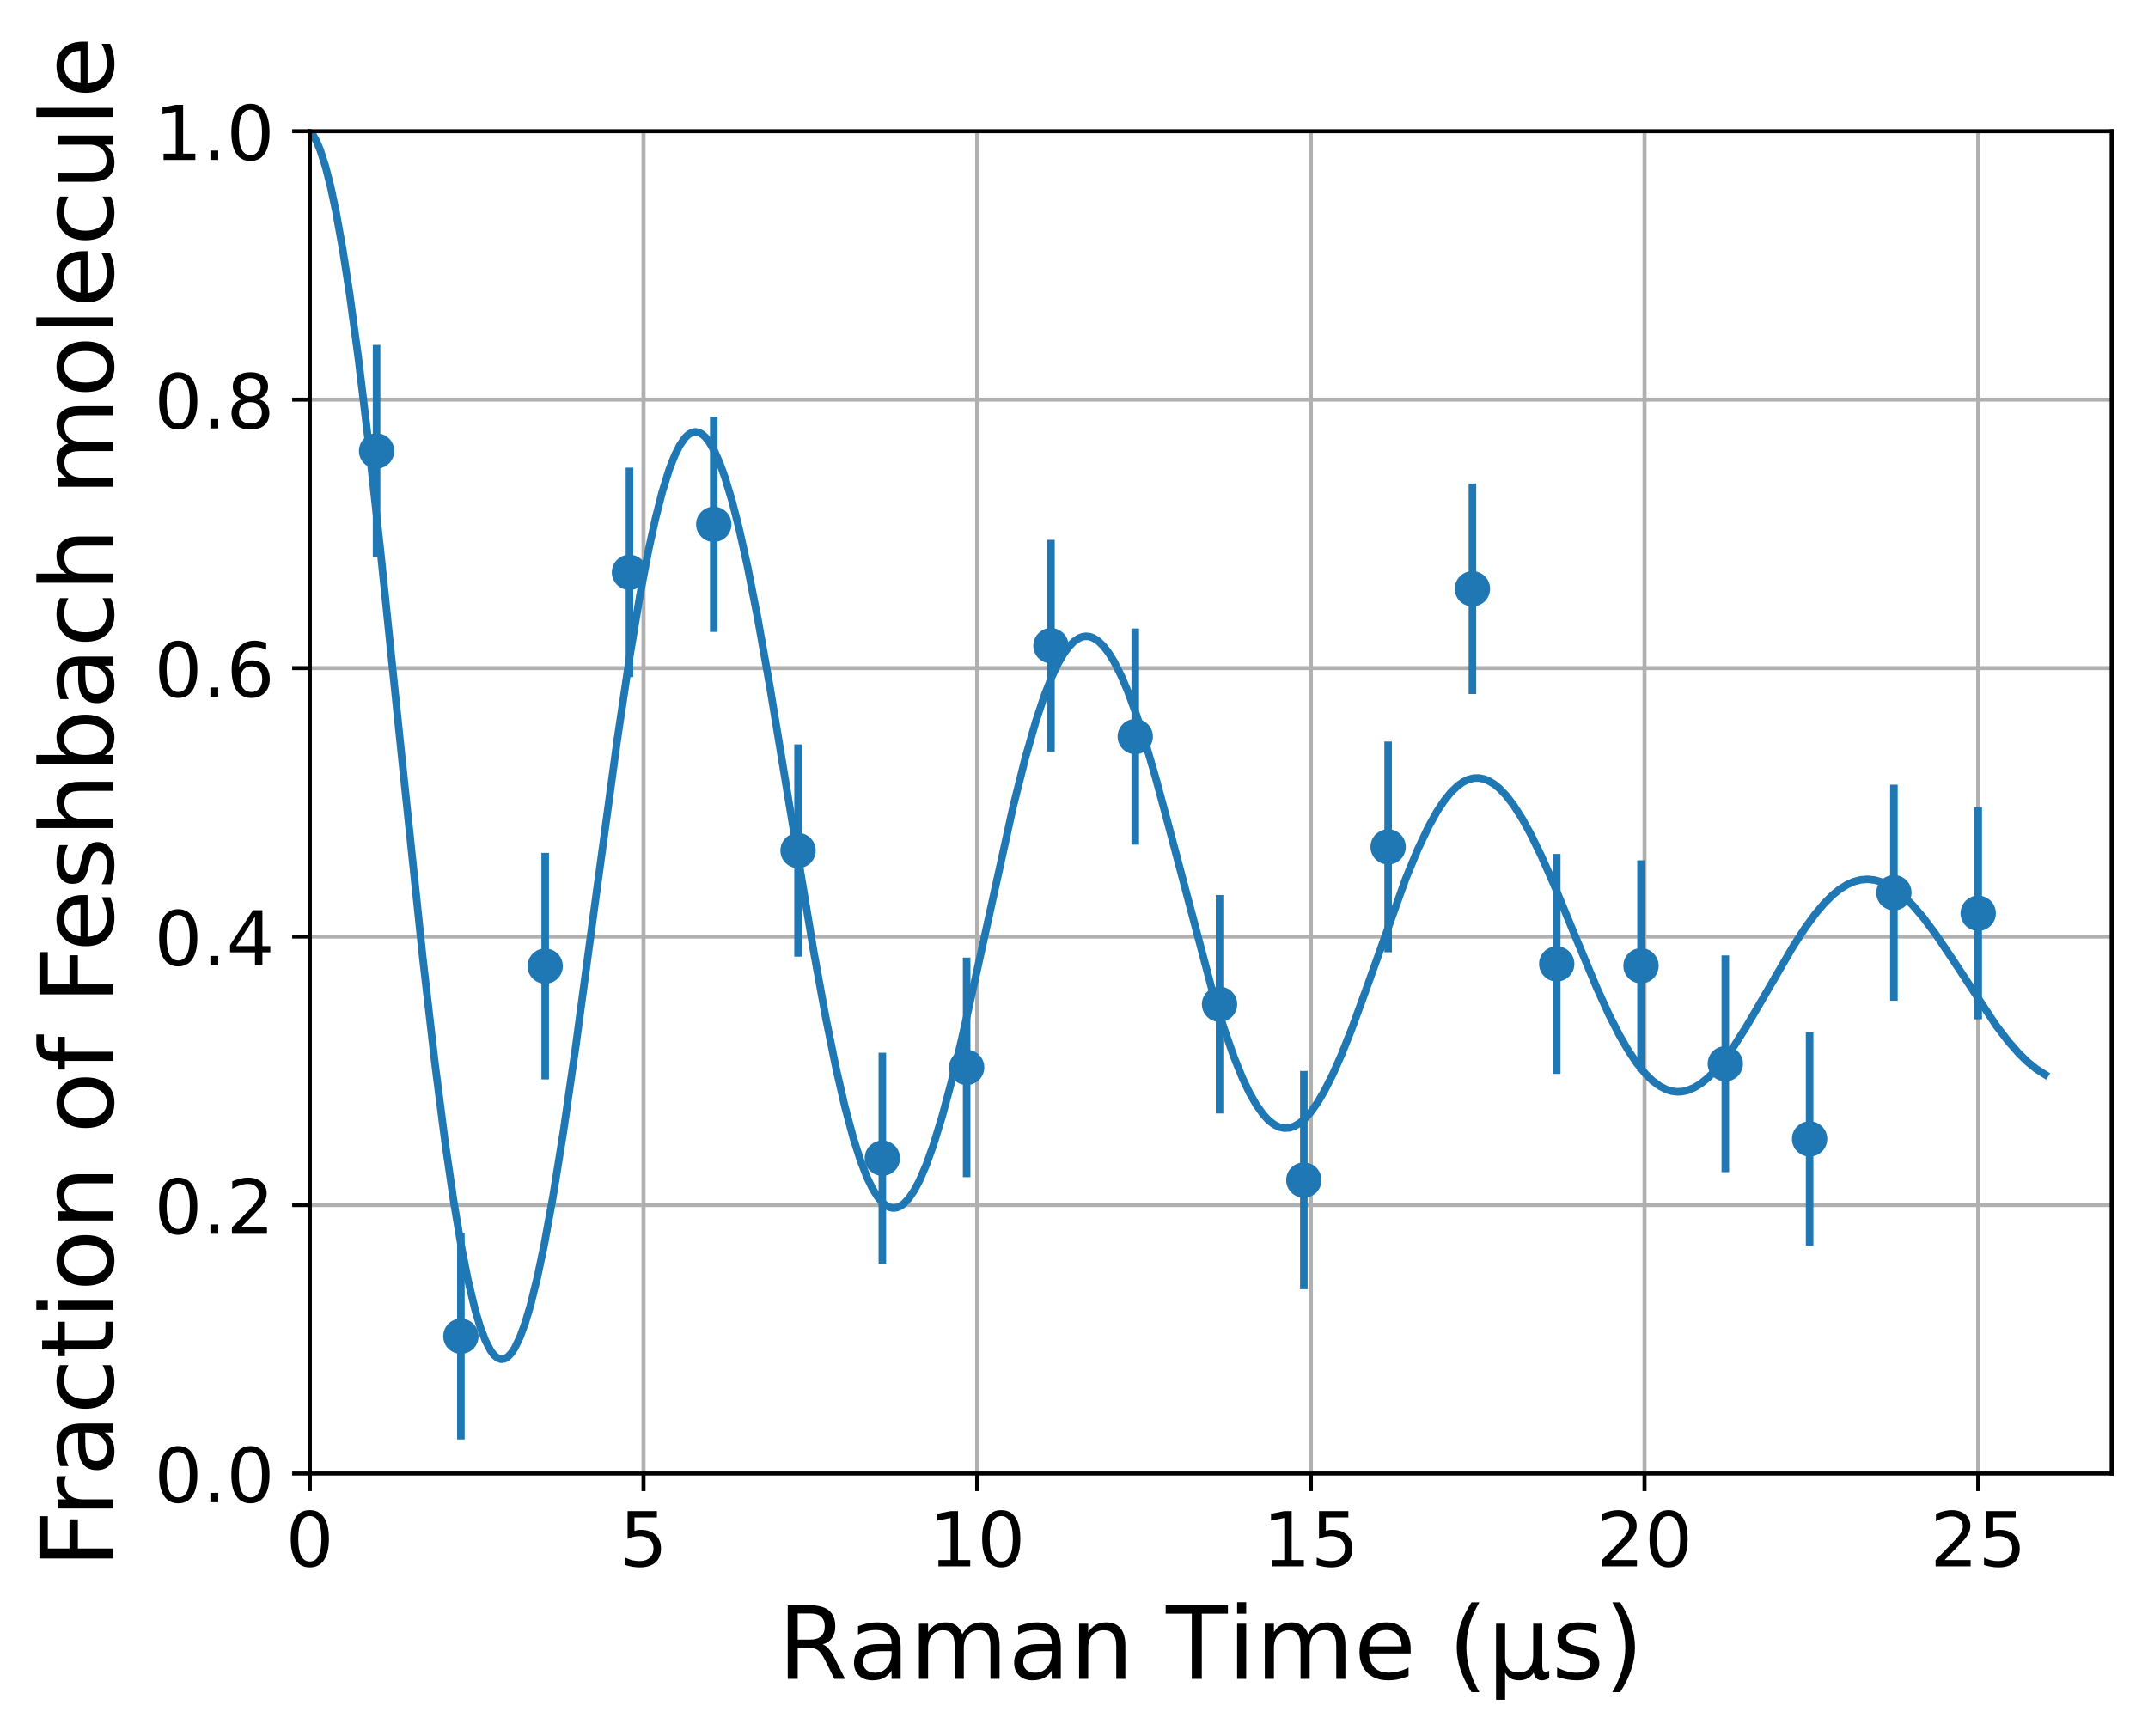 <?xml version="1.0" encoding="utf-8" standalone="no"?>
<!DOCTYPE svg PUBLIC "-//W3C//DTD SVG 1.1//EN"
  "http://www.w3.org/Graphics/SVG/1.1/DTD/svg11.dtd">
<!-- Created with matplotlib (https://matplotlib.org/) -->
<svg height="344.237pt" version="1.1" viewBox="0 0 425.731 344.237" width="425.731pt" xmlns="http://www.w3.org/2000/svg" xmlns:xlink="http://www.w3.org/1999/xlink">
 <defs>
  <style type="text/css">*{stroke-linecap:butt;stroke-linejoin:round;}</style>
 </defs>
 <g id="figure_1">
  <g id="patch_1">
   <path d="M 0 344.237 
L 425.731 344.237 
L 425.731 0 
L 0 0 
z
" style="fill:none;"/>
  </g>
  <g id="axes_1">
   <g id="patch_2">
    <path d="M 61.411 292.12 
L 418.531 292.12 
L 418.531 26.008 
L 61.411 26.008 
z
" style="fill:none;"/>
   </g>
   <g id="matplotlib.axis_1">
    <g id="xtick_1">
     <g id="line2d_1">
      <path clip-path="url(#p2486360fd2)" d="M 61.411 292.12 
L 61.411 26.008 
" style="fill:none;stroke:#b0b0b0;stroke-linecap:square;stroke-width:0.8;"/>
     </g>
     <g id="line2d_2">
      <defs>
       <path d="M 0 0 
L 0 3.5 
" id="m005f0a59be" style="stroke:#000000;stroke-width:0.8;"/>
      </defs>
      <g>
       <use style="stroke:#000000;stroke-width:0.8;" x="61.411" xlink:href="#m005f0a59be" y="292.12"/>
      </g>
     </g>
     <g id="text_1">
      <!-- 0 -->
      <g transform="translate(56.639 310.518)scale(0.15 -0.15)">
       <defs>
        <path d="M 31.781 66.406 
Q 24.172 66.406 20.328 58.906 
Q 16.5 51.422 16.5 36.375 
Q 16.5 21.391 20.328 13.891 
Q 24.172 6.391 31.781 6.391 
Q 39.453 6.391 43.281 13.891 
Q 47.125 21.391 47.125 36.375 
Q 47.125 51.422 43.281 58.906 
Q 39.453 66.406 31.781 66.406 
z
M 31.781 74.219 
Q 44.047 74.219 50.516 64.516 
Q 56.984 54.828 56.984 36.375 
Q 56.984 17.969 50.516 8.266 
Q 44.047 -1.422 31.781 -1.422 
Q 19.531 -1.422 13.062 8.266 
Q 6.594 17.969 6.594 36.375 
Q 6.594 54.828 13.062 64.516 
Q 19.531 74.219 31.781 74.219 
z
" id="DejaVuSans-48"/>
       </defs>
       <use xlink:href="#DejaVuSans-48"/>
      </g>
     </g>
    </g>
    <g id="xtick_2">
     <g id="line2d_3">
      <path clip-path="url(#p2486360fd2)" d="M 127.544 292.12 
L 127.544 26.008 
" style="fill:none;stroke:#b0b0b0;stroke-linecap:square;stroke-width:0.8;"/>
     </g>
     <g id="line2d_4">
      <g>
       <use style="stroke:#000000;stroke-width:0.8;" x="127.544" xlink:href="#m005f0a59be" y="292.12"/>
      </g>
     </g>
     <g id="text_2">
      <!-- 5 -->
      <g transform="translate(122.772 310.518)scale(0.15 -0.15)">
       <defs>
        <path d="M 10.797 72.906 
L 49.516 72.906 
L 49.516 64.594 
L 19.828 64.594 
L 19.828 46.734 
Q 21.969 47.469 24.109 47.828 
Q 26.266 48.188 28.422 48.188 
Q 40.625 48.188 47.75 41.5 
Q 54.891 34.812 54.891 23.391 
Q 54.891 11.625 47.562 5.094 
Q 40.234 -1.422 26.906 -1.422 
Q 22.312 -1.422 17.547 -0.641 
Q 12.797 0.141 7.719 1.703 
L 7.719 11.625 
Q 12.109 9.234 16.797 8.062 
Q 21.484 6.891 26.703 6.891 
Q 35.156 6.891 40.078 11.328 
Q 45.016 15.766 45.016 23.391 
Q 45.016 31 40.078 35.438 
Q 35.156 39.891 26.703 39.891 
Q 22.75 39.891 18.812 39.016 
Q 14.891 38.141 10.797 36.281 
z
" id="DejaVuSans-53"/>
       </defs>
       <use xlink:href="#DejaVuSans-53"/>
      </g>
     </g>
    </g>
    <g id="xtick_3">
     <g id="line2d_5">
      <path clip-path="url(#p2486360fd2)" d="M 193.678 292.12 
L 193.678 26.008 
" style="fill:none;stroke:#b0b0b0;stroke-linecap:square;stroke-width:0.8;"/>
     </g>
     <g id="line2d_6">
      <g>
       <use style="stroke:#000000;stroke-width:0.8;" x="193.678" xlink:href="#m005f0a59be" y="292.12"/>
      </g>
     </g>
     <g id="text_3">
      <!-- 10 -->
      <g transform="translate(184.134 310.518)scale(0.15 -0.15)">
       <defs>
        <path d="M 12.406 8.297 
L 28.516 8.297 
L 28.516 63.922 
L 10.984 60.406 
L 10.984 69.391 
L 28.422 72.906 
L 38.281 72.906 
L 38.281 8.297 
L 54.391 8.297 
L 54.391 0 
L 12.406 0 
z
" id="DejaVuSans-49"/>
       </defs>
       <use xlink:href="#DejaVuSans-49"/>
       <use x="63.623" xlink:href="#DejaVuSans-48"/>
      </g>
     </g>
    </g>
    <g id="xtick_4">
     <g id="line2d_7">
      <path clip-path="url(#p2486360fd2)" d="M 259.811 292.12 
L 259.811 26.008 
" style="fill:none;stroke:#b0b0b0;stroke-linecap:square;stroke-width:0.8;"/>
     </g>
     <g id="line2d_8">
      <g>
       <use style="stroke:#000000;stroke-width:0.8;" x="259.811" xlink:href="#m005f0a59be" y="292.12"/>
      </g>
     </g>
     <g id="text_4">
      <!-- 15 -->
      <g transform="translate(250.267 310.518)scale(0.15 -0.15)">
       <use xlink:href="#DejaVuSans-49"/>
       <use x="63.623" xlink:href="#DejaVuSans-53"/>
      </g>
     </g>
    </g>
    <g id="xtick_5">
     <g id="line2d_9">
      <path clip-path="url(#p2486360fd2)" d="M 325.944 292.12 
L 325.944 26.008 
" style="fill:none;stroke:#b0b0b0;stroke-linecap:square;stroke-width:0.8;"/>
     </g>
     <g id="line2d_10">
      <g>
       <use style="stroke:#000000;stroke-width:0.8;" x="325.944" xlink:href="#m005f0a59be" y="292.12"/>
      </g>
     </g>
     <g id="text_5">
      <!-- 20 -->
      <g transform="translate(316.401 310.518)scale(0.15 -0.15)">
       <defs>
        <path d="M 19.188 8.297 
L 53.609 8.297 
L 53.609 0 
L 7.328 0 
L 7.328 8.297 
Q 12.938 14.109 22.625 23.891 
Q 32.328 33.688 34.812 36.531 
Q 39.547 41.844 41.422 45.531 
Q 43.312 49.219 43.312 52.781 
Q 43.312 58.594 39.234 62.25 
Q 35.156 65.922 28.609 65.922 
Q 23.969 65.922 18.812 64.312 
Q 13.672 62.703 7.812 59.422 
L 7.812 69.391 
Q 13.766 71.781 18.938 73 
Q 24.125 74.219 28.422 74.219 
Q 39.75 74.219 46.484 68.547 
Q 53.219 62.891 53.219 53.422 
Q 53.219 48.922 51.531 44.891 
Q 49.859 40.875 45.406 35.406 
Q 44.188 33.984 37.641 27.219 
Q 31.109 20.453 19.188 8.297 
z
" id="DejaVuSans-50"/>
       </defs>
       <use xlink:href="#DejaVuSans-50"/>
       <use x="63.623" xlink:href="#DejaVuSans-48"/>
      </g>
     </g>
    </g>
    <g id="xtick_6">
     <g id="line2d_11">
      <path clip-path="url(#p2486360fd2)" d="M 392.078 292.12 
L 392.078 26.008 
" style="fill:none;stroke:#b0b0b0;stroke-linecap:square;stroke-width:0.8;"/>
     </g>
     <g id="line2d_12">
      <g>
       <use style="stroke:#000000;stroke-width:0.8;" x="392.078" xlink:href="#m005f0a59be" y="292.12"/>
      </g>
     </g>
     <g id="text_6">
      <!-- 25 -->
      <g transform="translate(382.534 310.518)scale(0.15 -0.15)">
       <use xlink:href="#DejaVuSans-50"/>
       <use x="63.623" xlink:href="#DejaVuSans-53"/>
      </g>
     </g>
    </g>
    <g id="text_7">
     <!-- Raman Time ($\mathrm{\mu s}$) -->
     <g transform="translate(154.171 332.837)scale(0.2 -0.2)">
      <defs>
       <path d="M 44.391 34.188 
Q 47.562 33.109 50.562 29.594 
Q 53.562 26.078 56.594 19.922 
L 66.609 0 
L 56 0 
L 46.688 18.703 
Q 43.062 26.031 39.672 28.422 
Q 36.281 30.812 30.422 30.812 
L 19.672 30.812 
L 19.672 0 
L 9.812 0 
L 9.812 72.906 
L 32.078 72.906 
Q 44.578 72.906 50.734 67.672 
Q 56.891 62.453 56.891 51.906 
Q 56.891 45.016 53.688 40.469 
Q 50.484 35.938 44.391 34.188 
z
M 19.672 64.797 
L 19.672 38.922 
L 32.078 38.922 
Q 39.203 38.922 42.844 42.219 
Q 46.484 45.516 46.484 51.906 
Q 46.484 58.297 42.844 61.547 
Q 39.203 64.797 32.078 64.797 
z
" id="DejaVuSans-82"/>
       <path d="M 34.281 27.484 
Q 23.391 27.484 19.188 25 
Q 14.984 22.516 14.984 16.5 
Q 14.984 11.719 18.141 8.906 
Q 21.297 6.109 26.703 6.109 
Q 34.188 6.109 38.703 11.406 
Q 43.219 16.703 43.219 25.484 
L 43.219 27.484 
z
M 52.203 31.203 
L 52.203 0 
L 43.219 0 
L 43.219 8.297 
Q 40.141 3.328 35.547 0.953 
Q 30.953 -1.422 24.312 -1.422 
Q 15.922 -1.422 10.953 3.297 
Q 6 8.016 6 15.922 
Q 6 25.141 12.172 29.828 
Q 18.359 34.516 30.609 34.516 
L 43.219 34.516 
L 43.219 35.406 
Q 43.219 41.609 39.141 45 
Q 35.062 48.391 27.688 48.391 
Q 23 48.391 18.547 47.266 
Q 14.109 46.141 10.016 43.891 
L 10.016 52.203 
Q 14.938 54.109 19.578 55.047 
Q 24.219 56 28.609 56 
Q 40.484 56 46.344 49.844 
Q 52.203 43.703 52.203 31.203 
z
" id="DejaVuSans-97"/>
       <path d="M 52 44.188 
Q 55.375 50.25 60.062 53.125 
Q 64.75 56 71.094 56 
Q 79.641 56 84.281 50.016 
Q 88.922 44.047 88.922 33.016 
L 88.922 0 
L 79.891 0 
L 79.891 32.719 
Q 79.891 40.578 77.094 44.375 
Q 74.312 48.188 68.609 48.188 
Q 61.625 48.188 57.562 43.547 
Q 53.516 38.922 53.516 30.906 
L 53.516 0 
L 44.484 0 
L 44.484 32.719 
Q 44.484 40.625 41.703 44.406 
Q 38.922 48.188 33.109 48.188 
Q 26.219 48.188 22.156 43.531 
Q 18.109 38.875 18.109 30.906 
L 18.109 0 
L 9.078 0 
L 9.078 54.688 
L 18.109 54.688 
L 18.109 46.188 
Q 21.188 51.219 25.484 53.609 
Q 29.781 56 35.688 56 
Q 41.656 56 45.828 52.969 
Q 50 49.953 52 44.188 
z
" id="DejaVuSans-109"/>
       <path d="M 54.891 33.016 
L 54.891 0 
L 45.906 0 
L 45.906 32.719 
Q 45.906 40.484 42.875 44.328 
Q 39.844 48.188 33.797 48.188 
Q 26.516 48.188 22.312 43.547 
Q 18.109 38.922 18.109 30.906 
L 18.109 0 
L 9.078 0 
L 9.078 54.688 
L 18.109 54.688 
L 18.109 46.188 
Q 21.344 51.125 25.703 53.562 
Q 30.078 56 35.797 56 
Q 45.219 56 50.047 50.172 
Q 54.891 44.344 54.891 33.016 
z
" id="DejaVuSans-110"/>
       <path id="DejaVuSans-32"/>
       <path d="M -0.297 72.906 
L 61.375 72.906 
L 61.375 64.594 
L 35.5 64.594 
L 35.5 0 
L 25.594 0 
L 25.594 64.594 
L -0.297 64.594 
z
" id="DejaVuSans-84"/>
       <path d="M 9.422 54.688 
L 18.406 54.688 
L 18.406 0 
L 9.422 0 
z
M 9.422 75.984 
L 18.406 75.984 
L 18.406 64.594 
L 9.422 64.594 
z
" id="DejaVuSans-105"/>
       <path d="M 56.203 29.594 
L 56.203 25.203 
L 14.891 25.203 
Q 15.484 15.922 20.484 11.062 
Q 25.484 6.203 34.422 6.203 
Q 39.594 6.203 44.453 7.469 
Q 49.312 8.734 54.109 11.281 
L 54.109 2.781 
Q 49.266 0.734 44.188 -0.344 
Q 39.109 -1.422 33.891 -1.422 
Q 20.797 -1.422 13.156 6.188 
Q 5.516 13.812 5.516 26.812 
Q 5.516 40.234 12.766 48.109 
Q 20.016 56 32.328 56 
Q 43.359 56 49.781 48.891 
Q 56.203 41.797 56.203 29.594 
z
M 47.219 32.234 
Q 47.125 39.594 43.094 43.984 
Q 39.062 48.391 32.422 48.391 
Q 24.906 48.391 20.391 44.141 
Q 15.875 39.891 15.188 32.172 
z
" id="DejaVuSans-101"/>
       <path d="M 31 75.875 
Q 24.469 64.656 21.281 53.656 
Q 18.109 42.672 18.109 31.391 
Q 18.109 20.125 21.312 9.062 
Q 24.516 -2 31 -13.188 
L 23.188 -13.188 
Q 15.875 -1.703 12.234 9.375 
Q 8.594 20.453 8.594 31.391 
Q 8.594 42.281 12.203 53.312 
Q 15.828 64.359 23.188 75.875 
z
" id="DejaVuSans-40"/>
       <path d="M 8.5 -20.797 
L 8.5 54.688 
L 17.484 54.688 
L 17.484 20.703 
Q 17.484 13.625 20.844 10 
Q 24.219 6.391 30.812 6.391 
Q 38.031 6.391 41.672 10.484 
Q 45.312 14.594 45.312 22.797 
L 45.312 54.688 
L 54.297 54.688 
L 54.297 12.594 
Q 54.297 9.672 55.141 8.281 
Q 56 6.891 57.812 6.891 
Q 58.25 6.891 59.031 7.156 
Q 59.812 7.422 61.188 8.016 
L 61.188 0.781 
Q 59.188 -0.344 57.391 -0.875 
Q 55.609 -1.422 53.906 -1.422 
Q 50.531 -1.422 48.531 0.484 
Q 46.531 2.391 45.797 6.297 
Q 43.359 2.438 39.812 0.5 
Q 36.281 -1.422 31.5 -1.422 
Q 26.516 -1.422 23.016 0.484 
Q 19.531 2.391 17.484 6.203 
L 17.484 -20.797 
z
" id="DejaVuSans-956"/>
       <path d="M 44.281 53.078 
L 44.281 44.578 
Q 40.484 46.531 36.375 47.5 
Q 32.281 48.484 27.875 48.484 
Q 21.188 48.484 17.844 46.438 
Q 14.5 44.391 14.5 40.281 
Q 14.5 37.156 16.891 35.375 
Q 19.281 33.594 26.516 31.984 
L 29.594 31.297 
Q 39.156 29.25 43.188 25.516 
Q 47.219 21.781 47.219 15.094 
Q 47.219 7.469 41.188 3.016 
Q 35.156 -1.422 24.609 -1.422 
Q 20.219 -1.422 15.453 -0.562 
Q 10.688 0.297 5.422 2 
L 5.422 11.281 
Q 10.406 8.688 15.234 7.391 
Q 20.062 6.109 24.812 6.109 
Q 31.156 6.109 34.562 8.281 
Q 37.984 10.453 37.984 14.406 
Q 37.984 18.062 35.516 20.016 
Q 33.062 21.969 24.703 23.781 
L 21.578 24.516 
Q 13.234 26.266 9.516 29.906 
Q 5.812 33.547 5.812 39.891 
Q 5.812 47.609 11.281 51.797 
Q 16.75 56 26.812 56 
Q 31.781 56 36.172 55.266 
Q 40.578 54.547 44.281 53.078 
z
" id="DejaVuSans-115"/>
       <path d="M 8.016 75.875 
L 15.828 75.875 
Q 23.141 64.359 26.781 53.312 
Q 30.422 42.281 30.422 31.391 
Q 30.422 20.453 26.781 9.375 
Q 23.141 -1.703 15.828 -13.188 
L 8.016 -13.188 
Q 14.5 -2 17.703 9.062 
Q 20.906 20.125 20.906 31.391 
Q 20.906 42.672 17.703 53.656 
Q 14.5 64.656 8.016 75.875 
z
" id="DejaVuSans-41"/>
      </defs>
      <use transform="translate(0 0.016)" xlink:href="#DejaVuSans-82"/>
      <use transform="translate(69.482 0.016)" xlink:href="#DejaVuSans-97"/>
      <use transform="translate(130.762 0.016)" xlink:href="#DejaVuSans-109"/>
      <use transform="translate(228.174 0.016)" xlink:href="#DejaVuSans-97"/>
      <use transform="translate(289.453 0.016)" xlink:href="#DejaVuSans-110"/>
      <use transform="translate(352.832 0.016)" xlink:href="#DejaVuSans-32"/>
      <use transform="translate(384.619 0.016)" xlink:href="#DejaVuSans-84"/>
      <use transform="translate(445.703 0.016)" xlink:href="#DejaVuSans-105"/>
      <use transform="translate(473.486 0.016)" xlink:href="#DejaVuSans-109"/>
      <use transform="translate(570.898 0.016)" xlink:href="#DejaVuSans-101"/>
      <use transform="translate(632.422 0.016)" xlink:href="#DejaVuSans-32"/>
      <use transform="translate(664.209 0.016)" xlink:href="#DejaVuSans-40"/>
      <use transform="translate(703.223 0.016)" xlink:href="#DejaVuSans-956"/>
      <use transform="translate(766.846 0.016)" xlink:href="#DejaVuSans-115"/>
      <use transform="translate(818.945 0.016)" xlink:href="#DejaVuSans-41"/>
     </g>
    </g>
   </g>
   <g id="matplotlib.axis_2">
    <g id="ytick_1">
     <g id="line2d_13">
      <path clip-path="url(#p2486360fd2)" d="M 61.411 292.12 
L 418.531 292.12 
" style="fill:none;stroke:#b0b0b0;stroke-linecap:square;stroke-width:0.8;"/>
     </g>
     <g id="line2d_14">
      <defs>
       <path d="M 0 0 
L -3.5 0 
" id="mc3ce260a5b" style="stroke:#000000;stroke-width:0.8;"/>
      </defs>
      <g>
       <use style="stroke:#000000;stroke-width:0.8;" x="61.411" xlink:href="#mc3ce260a5b" y="292.12"/>
      </g>
     </g>
     <g id="text_8">
      <!-- 0.0 -->
      <g transform="translate(30.556 297.819)scale(0.15 -0.15)">
       <defs>
        <path d="M 10.688 12.406 
L 21 12.406 
L 21 0 
L 10.688 0 
z
" id="DejaVuSans-46"/>
       </defs>
       <use xlink:href="#DejaVuSans-48"/>
       <use x="63.623" xlink:href="#DejaVuSans-46"/>
       <use x="95.41" xlink:href="#DejaVuSans-48"/>
      </g>
     </g>
    </g>
    <g id="ytick_2">
     <g id="line2d_15">
      <path clip-path="url(#p2486360fd2)" d="M 61.411 238.898 
L 418.531 238.898 
" style="fill:none;stroke:#b0b0b0;stroke-linecap:square;stroke-width:0.8;"/>
     </g>
     <g id="line2d_16">
      <g>
       <use style="stroke:#000000;stroke-width:0.8;" x="61.411" xlink:href="#mc3ce260a5b" y="238.898"/>
      </g>
     </g>
     <g id="text_9">
      <!-- 0.2 -->
      <g transform="translate(30.556 244.596)scale(0.15 -0.15)">
       <use xlink:href="#DejaVuSans-48"/>
       <use x="63.623" xlink:href="#DejaVuSans-46"/>
       <use x="95.41" xlink:href="#DejaVuSans-50"/>
      </g>
     </g>
    </g>
    <g id="ytick_3">
     <g id="line2d_17">
      <path clip-path="url(#p2486360fd2)" d="M 61.411 185.675 
L 418.531 185.675 
" style="fill:none;stroke:#b0b0b0;stroke-linecap:square;stroke-width:0.8;"/>
     </g>
     <g id="line2d_18">
      <g>
       <use style="stroke:#000000;stroke-width:0.8;" x="61.411" xlink:href="#mc3ce260a5b" y="185.675"/>
      </g>
     </g>
     <g id="text_10">
      <!-- 0.4 -->
      <g transform="translate(30.556 191.374)scale(0.15 -0.15)">
       <defs>
        <path d="M 37.797 64.312 
L 12.891 25.391 
L 37.797 25.391 
z
M 35.203 72.906 
L 47.609 72.906 
L 47.609 25.391 
L 58.016 25.391 
L 58.016 17.188 
L 47.609 17.188 
L 47.609 0 
L 37.797 0 
L 37.797 17.188 
L 4.891 17.188 
L 4.891 26.703 
z
" id="DejaVuSans-52"/>
       </defs>
       <use xlink:href="#DejaVuSans-48"/>
       <use x="63.623" xlink:href="#DejaVuSans-46"/>
       <use x="95.41" xlink:href="#DejaVuSans-52"/>
      </g>
     </g>
    </g>
    <g id="ytick_4">
     <g id="line2d_19">
      <path clip-path="url(#p2486360fd2)" d="M 61.411 132.453 
L 418.531 132.453 
" style="fill:none;stroke:#b0b0b0;stroke-linecap:square;stroke-width:0.8;"/>
     </g>
     <g id="line2d_20">
      <g>
       <use style="stroke:#000000;stroke-width:0.8;" x="61.411" xlink:href="#mc3ce260a5b" y="132.453"/>
      </g>
     </g>
     <g id="text_11">
      <!-- 0.6 -->
      <g transform="translate(30.556 138.152)scale(0.15 -0.15)">
       <defs>
        <path d="M 33.016 40.375 
Q 26.375 40.375 22.484 35.828 
Q 18.609 31.297 18.609 23.391 
Q 18.609 15.531 22.484 10.953 
Q 26.375 6.391 33.016 6.391 
Q 39.656 6.391 43.531 10.953 
Q 47.406 15.531 47.406 23.391 
Q 47.406 31.297 43.531 35.828 
Q 39.656 40.375 33.016 40.375 
z
M 52.594 71.297 
L 52.594 62.312 
Q 48.875 64.062 45.094 64.984 
Q 41.312 65.922 37.594 65.922 
Q 27.828 65.922 22.672 59.328 
Q 17.531 52.734 16.797 39.406 
Q 19.672 43.656 24.016 45.922 
Q 28.375 48.188 33.594 48.188 
Q 44.578 48.188 50.953 41.516 
Q 57.328 34.859 57.328 23.391 
Q 57.328 12.156 50.688 5.359 
Q 44.047 -1.422 33.016 -1.422 
Q 20.359 -1.422 13.672 8.266 
Q 6.984 17.969 6.984 36.375 
Q 6.984 53.656 15.188 63.938 
Q 23.391 74.219 37.203 74.219 
Q 40.922 74.219 44.703 73.484 
Q 48.484 72.75 52.594 71.297 
z
" id="DejaVuSans-54"/>
       </defs>
       <use xlink:href="#DejaVuSans-48"/>
       <use x="63.623" xlink:href="#DejaVuSans-46"/>
       <use x="95.41" xlink:href="#DejaVuSans-54"/>
      </g>
     </g>
    </g>
    <g id="ytick_5">
     <g id="line2d_21">
      <path clip-path="url(#p2486360fd2)" d="M 61.411 79.23 
L 418.531 79.23 
" style="fill:none;stroke:#b0b0b0;stroke-linecap:square;stroke-width:0.8;"/>
     </g>
     <g id="line2d_22">
      <g>
       <use style="stroke:#000000;stroke-width:0.8;" x="61.411" xlink:href="#mc3ce260a5b" y="79.23"/>
      </g>
     </g>
     <g id="text_12">
      <!-- 0.8 -->
      <g transform="translate(30.556 84.929)scale(0.15 -0.15)">
       <defs>
        <path d="M 31.781 34.625 
Q 24.75 34.625 20.719 30.859 
Q 16.703 27.094 16.703 20.516 
Q 16.703 13.922 20.719 10.156 
Q 24.75 6.391 31.781 6.391 
Q 38.812 6.391 42.859 10.172 
Q 46.922 13.969 46.922 20.516 
Q 46.922 27.094 42.891 30.859 
Q 38.875 34.625 31.781 34.625 
z
M 21.922 38.812 
Q 15.578 40.375 12.031 44.719 
Q 8.5 49.078 8.5 55.328 
Q 8.5 64.062 14.719 69.141 
Q 20.953 74.219 31.781 74.219 
Q 42.672 74.219 48.875 69.141 
Q 55.078 64.062 55.078 55.328 
Q 55.078 49.078 51.531 44.719 
Q 48 40.375 41.703 38.812 
Q 48.828 37.156 52.797 32.312 
Q 56.781 27.484 56.781 20.516 
Q 56.781 9.906 50.312 4.234 
Q 43.844 -1.422 31.781 -1.422 
Q 19.734 -1.422 13.25 4.234 
Q 6.781 9.906 6.781 20.516 
Q 6.781 27.484 10.781 32.312 
Q 14.797 37.156 21.922 38.812 
z
M 18.312 54.391 
Q 18.312 48.734 21.844 45.562 
Q 25.391 42.391 31.781 42.391 
Q 38.141 42.391 41.719 45.562 
Q 45.312 48.734 45.312 54.391 
Q 45.312 60.062 41.719 63.234 
Q 38.141 66.406 31.781 66.406 
Q 25.391 66.406 21.844 63.234 
Q 18.312 60.062 18.312 54.391 
z
" id="DejaVuSans-56"/>
       </defs>
       <use xlink:href="#DejaVuSans-48"/>
       <use x="63.623" xlink:href="#DejaVuSans-46"/>
       <use x="95.41" xlink:href="#DejaVuSans-56"/>
      </g>
     </g>
    </g>
    <g id="ytick_6">
     <g id="line2d_23">
      <path clip-path="url(#p2486360fd2)" d="M 61.411 26.008 
L 418.531 26.008 
" style="fill:none;stroke:#b0b0b0;stroke-linecap:square;stroke-width:0.8;"/>
     </g>
     <g id="line2d_24">
      <g>
       <use style="stroke:#000000;stroke-width:0.8;" x="61.411" xlink:href="#mc3ce260a5b" y="26.008"/>
      </g>
     </g>
     <g id="text_13">
      <!-- 1.0 -->
      <g transform="translate(30.556 31.707)scale(0.15 -0.15)">
       <use xlink:href="#DejaVuSans-49"/>
       <use x="63.623" xlink:href="#DejaVuSans-46"/>
       <use x="95.41" xlink:href="#DejaVuSans-48"/>
      </g>
     </g>
    </g>
    <g id="text_14">
     <!-- Fraction of Feshbach molecule -->
     <g transform="translate(22.397 310.928)rotate(-90)scale(0.2 -0.2)">
      <defs>
       <path d="M 9.812 72.906 
L 51.703 72.906 
L 51.703 64.594 
L 19.672 64.594 
L 19.672 43.109 
L 48.578 43.109 
L 48.578 34.812 
L 19.672 34.812 
L 19.672 0 
L 9.812 0 
z
" id="DejaVuSans-70"/>
       <path d="M 41.109 46.297 
Q 39.594 47.172 37.812 47.578 
Q 36.031 48 33.891 48 
Q 26.266 48 22.188 43.047 
Q 18.109 38.094 18.109 28.812 
L 18.109 0 
L 9.078 0 
L 9.078 54.688 
L 18.109 54.688 
L 18.109 46.188 
Q 20.953 51.172 25.484 53.578 
Q 30.031 56 36.531 56 
Q 37.453 56 38.578 55.875 
Q 39.703 55.766 41.062 55.516 
z
" id="DejaVuSans-114"/>
       <path d="M 48.781 52.594 
L 48.781 44.188 
Q 44.969 46.297 41.141 47.344 
Q 37.312 48.391 33.406 48.391 
Q 24.656 48.391 19.812 42.844 
Q 14.984 37.312 14.984 27.297 
Q 14.984 17.281 19.812 11.734 
Q 24.656 6.203 33.406 6.203 
Q 37.312 6.203 41.141 7.25 
Q 44.969 8.297 48.781 10.406 
L 48.781 2.094 
Q 45.016 0.344 40.984 -0.531 
Q 36.969 -1.422 32.422 -1.422 
Q 20.062 -1.422 12.781 6.344 
Q 5.516 14.109 5.516 27.297 
Q 5.516 40.672 12.859 48.328 
Q 20.219 56 33.016 56 
Q 37.156 56 41.109 55.141 
Q 45.062 54.297 48.781 52.594 
z
" id="DejaVuSans-99"/>
       <path d="M 18.312 70.219 
L 18.312 54.688 
L 36.812 54.688 
L 36.812 47.703 
L 18.312 47.703 
L 18.312 18.016 
Q 18.312 11.328 20.141 9.422 
Q 21.969 7.516 27.594 7.516 
L 36.812 7.516 
L 36.812 0 
L 27.594 0 
Q 17.188 0 13.234 3.875 
Q 9.281 7.766 9.281 18.016 
L 9.281 47.703 
L 2.688 47.703 
L 2.688 54.688 
L 9.281 54.688 
L 9.281 70.219 
z
" id="DejaVuSans-116"/>
       <path d="M 30.609 48.391 
Q 23.391 48.391 19.188 42.75 
Q 14.984 37.109 14.984 27.297 
Q 14.984 17.484 19.156 11.844 
Q 23.344 6.203 30.609 6.203 
Q 37.797 6.203 41.984 11.859 
Q 46.188 17.531 46.188 27.297 
Q 46.188 37.016 41.984 42.703 
Q 37.797 48.391 30.609 48.391 
z
M 30.609 56 
Q 42.328 56 49.016 48.375 
Q 55.719 40.766 55.719 27.297 
Q 55.719 13.875 49.016 6.219 
Q 42.328 -1.422 30.609 -1.422 
Q 18.844 -1.422 12.172 6.219 
Q 5.516 13.875 5.516 27.297 
Q 5.516 40.766 12.172 48.375 
Q 18.844 56 30.609 56 
z
" id="DejaVuSans-111"/>
       <path d="M 37.109 75.984 
L 37.109 68.5 
L 28.516 68.5 
Q 23.688 68.5 21.797 66.547 
Q 19.922 64.594 19.922 59.516 
L 19.922 54.688 
L 34.719 54.688 
L 34.719 47.703 
L 19.922 47.703 
L 19.922 0 
L 10.891 0 
L 10.891 47.703 
L 2.297 47.703 
L 2.297 54.688 
L 10.891 54.688 
L 10.891 58.5 
Q 10.891 67.625 15.141 71.797 
Q 19.391 75.984 28.609 75.984 
z
" id="DejaVuSans-102"/>
       <path d="M 54.891 33.016 
L 54.891 0 
L 45.906 0 
L 45.906 32.719 
Q 45.906 40.484 42.875 44.328 
Q 39.844 48.188 33.797 48.188 
Q 26.516 48.188 22.312 43.547 
Q 18.109 38.922 18.109 30.906 
L 18.109 0 
L 9.078 0 
L 9.078 75.984 
L 18.109 75.984 
L 18.109 46.188 
Q 21.344 51.125 25.703 53.562 
Q 30.078 56 35.797 56 
Q 45.219 56 50.047 50.172 
Q 54.891 44.344 54.891 33.016 
z
" id="DejaVuSans-104"/>
       <path d="M 48.688 27.297 
Q 48.688 37.203 44.609 42.844 
Q 40.531 48.484 33.406 48.484 
Q 26.266 48.484 22.188 42.844 
Q 18.109 37.203 18.109 27.297 
Q 18.109 17.391 22.188 11.75 
Q 26.266 6.109 33.406 6.109 
Q 40.531 6.109 44.609 11.75 
Q 48.688 17.391 48.688 27.297 
z
M 18.109 46.391 
Q 20.953 51.266 25.266 53.625 
Q 29.594 56 35.594 56 
Q 45.562 56 51.781 48.094 
Q 58.016 40.188 58.016 27.297 
Q 58.016 14.406 51.781 6.484 
Q 45.562 -1.422 35.594 -1.422 
Q 29.594 -1.422 25.266 0.953 
Q 20.953 3.328 18.109 8.203 
L 18.109 0 
L 9.078 0 
L 9.078 75.984 
L 18.109 75.984 
z
" id="DejaVuSans-98"/>
       <path d="M 9.422 75.984 
L 18.406 75.984 
L 18.406 0 
L 9.422 0 
z
" id="DejaVuSans-108"/>
       <path d="M 8.5 21.578 
L 8.5 54.688 
L 17.484 54.688 
L 17.484 21.922 
Q 17.484 14.156 20.5 10.266 
Q 23.531 6.391 29.594 6.391 
Q 36.859 6.391 41.078 11.031 
Q 45.312 15.672 45.312 23.688 
L 45.312 54.688 
L 54.297 54.688 
L 54.297 0 
L 45.312 0 
L 45.312 8.406 
Q 42.047 3.422 37.719 1 
Q 33.406 -1.422 27.688 -1.422 
Q 18.266 -1.422 13.375 4.438 
Q 8.5 10.297 8.5 21.578 
z
M 31.109 56 
z
" id="DejaVuSans-117"/>
      </defs>
      <use xlink:href="#DejaVuSans-70"/>
      <use x="50.27" xlink:href="#DejaVuSans-114"/>
      <use x="91.383" xlink:href="#DejaVuSans-97"/>
      <use x="152.662" xlink:href="#DejaVuSans-99"/>
      <use x="207.643" xlink:href="#DejaVuSans-116"/>
      <use x="246.852" xlink:href="#DejaVuSans-105"/>
      <use x="274.635" xlink:href="#DejaVuSans-111"/>
      <use x="335.816" xlink:href="#DejaVuSans-110"/>
      <use x="399.195" xlink:href="#DejaVuSans-32"/>
      <use x="430.982" xlink:href="#DejaVuSans-111"/>
      <use x="492.164" xlink:href="#DejaVuSans-102"/>
      <use x="527.369" xlink:href="#DejaVuSans-32"/>
      <use x="559.156" xlink:href="#DejaVuSans-70"/>
      <use x="611.176" xlink:href="#DejaVuSans-101"/>
      <use x="672.699" xlink:href="#DejaVuSans-115"/>
      <use x="724.799" xlink:href="#DejaVuSans-104"/>
      <use x="788.178" xlink:href="#DejaVuSans-98"/>
      <use x="851.654" xlink:href="#DejaVuSans-97"/>
      <use x="912.934" xlink:href="#DejaVuSans-99"/>
      <use x="967.914" xlink:href="#DejaVuSans-104"/>
      <use x="1031.293" xlink:href="#DejaVuSans-32"/>
      <use x="1063.08" xlink:href="#DejaVuSans-109"/>
      <use x="1160.492" xlink:href="#DejaVuSans-111"/>
      <use x="1221.674" xlink:href="#DejaVuSans-108"/>
      <use x="1249.457" xlink:href="#DejaVuSans-101"/>
      <use x="1310.98" xlink:href="#DejaVuSans-99"/>
      <use x="1365.961" xlink:href="#DejaVuSans-117"/>
      <use x="1429.34" xlink:href="#DejaVuSans-108"/>
      <use x="1457.123" xlink:href="#DejaVuSans-101"/>
     </g>
    </g>
   </g>
   <g id="LineCollection_1">
    <path clip-path="url(#p2486360fd2)" d="M 61.411 11.543 
L 61.411 -1 
" style="fill:none;stroke:#1f77b4;stroke-width:1.5;"/>
    <path clip-path="url(#p2486360fd2)" d="M 74.638 110.425 
L 74.638 68.377 
" style="fill:none;stroke:#1f77b4;stroke-width:1.5;"/>
    <path clip-path="url(#p2486360fd2)" d="M 91.345 285.36 
L 91.345 244.451 
" style="fill:none;stroke:#1f77b4;stroke-width:1.5;"/>
    <path clip-path="url(#p2486360fd2)" d="M 108.052 213.99 
L 108.052 169.073 
" style="fill:none;stroke:#1f77b4;stroke-width:1.5;"/>
    <path clip-path="url(#p2486360fd2)" d="M 124.76 134.231 
L 124.76 92.704 
" style="fill:none;stroke:#1f77b4;stroke-width:1.5;"/>
    <path clip-path="url(#p2486360fd2)" d="M 141.467 125.284 
L 141.467 82.608 
" style="fill:none;stroke:#1f77b4;stroke-width:1.5;"/>
    <path clip-path="url(#p2486360fd2)" d="M 158.174 189.659 
L 158.174 147.579 
" style="fill:none;stroke:#1f77b4;stroke-width:1.5;"/>
    <path clip-path="url(#p2486360fd2)" d="M 174.882 250.514 
L 174.882 208.702 
" style="fill:none;stroke:#1f77b4;stroke-width:1.5;"/>
    <path clip-path="url(#p2486360fd2)" d="M 191.589 233.374 
L 191.589 189.84 
" style="fill:none;stroke:#1f77b4;stroke-width:1.5;"/>
    <path clip-path="url(#p2486360fd2)" d="M 208.297 148.995 
L 208.297 107.026 
" style="fill:none;stroke:#1f77b4;stroke-width:1.5;"/>
    <path clip-path="url(#p2486360fd2)" d="M 225.004 167.454 
L 225.004 124.6 
" style="fill:none;stroke:#1f77b4;stroke-width:1.5;"/>
    <path clip-path="url(#p2486360fd2)" d="M 241.711 220.749 
L 241.711 177.446 
" style="fill:none;stroke:#1f77b4;stroke-width:1.5;"/>
    <path clip-path="url(#p2486360fd2)" d="M 258.419 255.582 
L 258.419 212.32 
" style="fill:none;stroke:#1f77b4;stroke-width:1.5;"/>
    <path clip-path="url(#p2486360fd2)" d="M 275.126 188.783 
L 275.126 147.006 
" style="fill:none;stroke:#1f77b4;stroke-width:1.5;"/>
    <path clip-path="url(#p2486360fd2)" d="M 291.833 137.596 
L 291.833 95.852 
" style="fill:none;stroke:#1f77b4;stroke-width:1.5;"/>
    <path clip-path="url(#p2486360fd2)" d="M 308.541 212.897 
L 308.541 169.29 
" style="fill:none;stroke:#1f77b4;stroke-width:1.5;"/>
    <path clip-path="url(#p2486360fd2)" d="M 325.248 212.387 
L 325.248 170.548 
" style="fill:none;stroke:#1f77b4;stroke-width:1.5;"/>
    <path clip-path="url(#p2486360fd2)" d="M 341.955 232.377 
L 341.955 189.405 
" style="fill:none;stroke:#1f77b4;stroke-width:1.5;"/>
    <path clip-path="url(#p2486360fd2)" d="M 358.663 246.957 
L 358.663 204.632 
" style="fill:none;stroke:#1f77b4;stroke-width:1.5;"/>
    <path clip-path="url(#p2486360fd2)" d="M 375.37 198.407 
L 375.37 155.551 
" style="fill:none;stroke:#1f77b4;stroke-width:1.5;"/>
    <path clip-path="url(#p2486360fd2)" d="M 392.078 202.081 
L 392.078 160.022 
" style="fill:none;stroke:#1f77b4;stroke-width:1.5;"/>
   </g>
   <g id="line2d_25">
    <path clip-path="url(#p2486360fd2)" d="M 61.411 26.008 
L 62.099 26.861 
L 62.788 28.12 
L 63.476 29.776 
L 64.509 32.991 
L 65.542 37.05 
L 66.575 41.917 
L 67.951 49.587 
L 69.328 58.5 
L 71.05 71.192 
L 73.115 88.328 
L 75.525 110.286 
L 79.656 150.411 
L 83.786 189.802 
L 86.196 210.749 
L 88.261 226.804 
L 89.983 238.539 
L 91.36 246.711 
L 92.737 253.713 
L 94.114 259.48 
L 95.146 262.964 
L 96.179 265.712 
L 97.212 267.714 
L 97.9 268.632 
L 98.589 269.217 
L 99.277 269.47 
L 99.966 269.393 
L 100.654 268.99 
L 101.342 268.265 
L 102.031 267.223 
L 103.064 265.079 
L 104.096 262.261 
L 105.129 258.797 
L 106.506 253.233 
L 107.883 246.67 
L 109.604 237.215 
L 111.67 224.322 
L 114.079 207.664 
L 117.866 179.574 
L 122.341 146.681 
L 124.751 130.525 
L 126.816 118.135 
L 128.537 109.083 
L 129.914 102.789 
L 131.291 97.409 
L 132.668 92.996 
L 133.701 90.346 
L 134.734 88.277 
L 135.766 86.795 
L 136.455 86.136 
L 137.143 85.74 
L 137.832 85.607 
L 138.52 85.735 
L 139.209 86.122 
L 139.897 86.764 
L 140.586 87.658 
L 141.618 89.461 
L 142.651 91.802 
L 143.684 94.657 
L 145.061 99.222 
L 146.438 104.588 
L 148.159 112.303 
L 150.224 122.815 
L 152.634 136.403 
L 156.421 159.372 
L 161.24 188.43 
L 163.649 201.669 
L 165.715 211.848 
L 167.436 219.314 
L 169.157 225.725 
L 170.534 230.029 
L 171.911 233.556 
L 172.944 235.674 
L 173.977 237.33 
L 175.009 238.52 
L 175.698 239.052 
L 176.386 239.377 
L 177.075 239.496 
L 177.763 239.408 
L 178.452 239.118 
L 179.14 238.628 
L 180.173 237.525 
L 181.206 235.993 
L 182.238 234.05 
L 183.615 230.853 
L 184.992 227.012 
L 186.713 221.4 
L 188.435 215.007 
L 190.5 206.51 
L 193.254 194.216 
L 200.827 159.802 
L 203.237 150.203 
L 205.302 142.986 
L 207.023 137.825 
L 208.4 134.32 
L 209.777 131.408 
L 210.81 129.631 
L 211.843 128.213 
L 212.875 127.16 
L 213.908 126.476 
L 214.597 126.225 
L 215.285 126.139 
L 215.974 126.215 
L 216.662 126.454 
L 217.695 127.111 
L 218.728 128.119 
L 219.76 129.469 
L 220.793 131.147 
L 222.17 133.868 
L 223.547 137.105 
L 225.268 141.805 
L 226.989 147.134 
L 229.055 154.203 
L 231.809 164.426 
L 240.07 195.653 
L 242.48 203.556 
L 244.545 209.494 
L 246.267 213.745 
L 247.643 216.641 
L 249.02 219.06 
L 250.397 220.98 
L 251.43 222.086 
L 252.463 222.9 
L 253.496 223.422 
L 254.528 223.653 
L 255.561 223.594 
L 256.594 223.252 
L 257.626 222.632 
L 258.659 221.744 
L 259.692 220.597 
L 261.069 218.687 
L 262.446 216.373 
L 264.167 212.967 
L 265.888 209.068 
L 267.953 203.865 
L 270.707 196.309 
L 278.625 174.168 
L 281.035 168.324 
L 283.1 163.96 
L 284.821 160.865 
L 286.198 158.782 
L 287.575 157.073 
L 288.952 155.755 
L 289.985 155.03 
L 291.017 154.534 
L 292.05 154.269 
L 293.083 154.235 
L 294.116 154.429 
L 295.148 154.848 
L 296.181 155.488 
L 297.214 156.341 
L 298.591 157.798 
L 299.968 159.598 
L 301.689 162.291 
L 303.41 165.421 
L 305.475 169.66 
L 307.885 175.114 
L 312.016 185.143 
L 316.491 195.879 
L 318.901 201.156 
L 320.966 205.217 
L 322.687 208.202 
L 324.408 210.773 
L 326.13 212.892 
L 327.507 214.244 
L 328.884 215.279 
L 330.26 215.991 
L 331.293 216.312 
L 332.326 216.451 
L 333.359 216.41 
L 334.391 216.193 
L 335.768 215.636 
L 337.145 214.788 
L 338.522 213.664 
L 339.899 212.286 
L 341.62 210.239 
L 343.686 207.377 
L 346.095 203.6 
L 349.538 197.702 
L 355.39 187.621 
L 357.799 183.906 
L 359.865 181.091 
L 361.586 179.063 
L 363.307 177.363 
L 364.684 176.26 
L 366.061 175.398 
L 367.438 174.784 
L 368.815 174.425 
L 370.192 174.321 
L 371.569 174.473 
L 372.946 174.874 
L 374.323 175.519 
L 375.7 176.396 
L 377.421 177.799 
L 379.142 179.515 
L 381.208 181.933 
L 383.617 185.159 
L 386.715 189.755 
L 395.666 203.355 
L 398.075 206.493 
L 400.141 208.842 
L 401.862 210.52 
L 403.583 211.917 
L 405.304 213.016 
L 405.304 213.016 
" style="fill:none;stroke:#1f77b4;stroke-linecap:square;stroke-width:1.5;"/>
   </g>
   <g id="line2d_26">
    <defs>
     <path d="M 0 3 
C 0.796 3 1.559 2.684 2.121 2.121 
C 2.684 1.559 3 0.796 3 0 
C 3 -0.796 2.684 -1.559 2.121 -2.121 
C 1.559 -2.684 0.796 -3 0 -3 
C -0.796 -3 -1.559 -2.684 -2.121 -2.121 
C -2.684 -1.559 -3 -0.796 -3 0 
C -3 0.796 -2.684 1.559 -2.121 2.121 
C -1.559 2.684 -0.796 3 0 3 
z
" id="mcb2457e3ba" style="stroke:#1f77b4;"/>
    </defs>
    <g clip-path="url(#p2486360fd2)">
     <use style="fill:#1f77b4;stroke:#1f77b4;" x="62.329" xlink:href="#mcb2457e3ba" y="-1"/>
     <use style="fill:#1f77b4;stroke:#1f77b4;" x="74.638" xlink:href="#mcb2457e3ba" y="89.401"/>
     <use style="fill:#1f77b4;stroke:#1f77b4;" x="91.345" xlink:href="#mcb2457e3ba" y="264.906"/>
     <use style="fill:#1f77b4;stroke:#1f77b4;" x="108.052" xlink:href="#mcb2457e3ba" y="191.532"/>
     <use style="fill:#1f77b4;stroke:#1f77b4;" x="124.76" xlink:href="#mcb2457e3ba" y="113.468"/>
     <use style="fill:#1f77b4;stroke:#1f77b4;" x="141.467" xlink:href="#mcb2457e3ba" y="103.946"/>
     <use style="fill:#1f77b4;stroke:#1f77b4;" x="158.174" xlink:href="#mcb2457e3ba" y="168.619"/>
     <use style="fill:#1f77b4;stroke:#1f77b4;" x="174.882" xlink:href="#mcb2457e3ba" y="229.608"/>
     <use style="fill:#1f77b4;stroke:#1f77b4;" x="191.589" xlink:href="#mcb2457e3ba" y="211.607"/>
     <use style="fill:#1f77b4;stroke:#1f77b4;" x="208.297" xlink:href="#mcb2457e3ba" y="128.01"/>
     <use style="fill:#1f77b4;stroke:#1f77b4;" x="225.004" xlink:href="#mcb2457e3ba" y="146.027"/>
     <use style="fill:#1f77b4;stroke:#1f77b4;" x="241.711" xlink:href="#mcb2457e3ba" y="199.097"/>
     <use style="fill:#1f77b4;stroke:#1f77b4;" x="258.419" xlink:href="#mcb2457e3ba" y="233.951"/>
     <use style="fill:#1f77b4;stroke:#1f77b4;" x="275.126" xlink:href="#mcb2457e3ba" y="167.895"/>
     <use style="fill:#1f77b4;stroke:#1f77b4;" x="291.833" xlink:href="#mcb2457e3ba" y="116.724"/>
     <use style="fill:#1f77b4;stroke:#1f77b4;" x="308.541" xlink:href="#mcb2457e3ba" y="191.093"/>
     <use style="fill:#1f77b4;stroke:#1f77b4;" x="325.248" xlink:href="#mcb2457e3ba" y="191.467"/>
     <use style="fill:#1f77b4;stroke:#1f77b4;" x="341.955" xlink:href="#mcb2457e3ba" y="210.891"/>
     <use style="fill:#1f77b4;stroke:#1f77b4;" x="358.663" xlink:href="#mcb2457e3ba" y="225.794"/>
     <use style="fill:#1f77b4;stroke:#1f77b4;" x="375.37" xlink:href="#mcb2457e3ba" y="176.979"/>
     <use style="fill:#1f77b4;stroke:#1f77b4;" x="392.078" xlink:href="#mcb2457e3ba" y="181.052"/>
    </g>
   </g>
   <g id="patch_3">
    <path d="M 61.411 292.12 
L 61.411 26.008 
" style="fill:none;stroke:#000000;stroke-linecap:square;stroke-linejoin:miter;stroke-width:0.8;"/>
   </g>
   <g id="patch_4">
    <path d="M 418.531 292.12 
L 418.531 26.008 
" style="fill:none;stroke:#000000;stroke-linecap:square;stroke-linejoin:miter;stroke-width:0.8;"/>
   </g>
   <g id="patch_5">
    <path d="M 61.411 292.12 
L 418.531 292.12 
" style="fill:none;stroke:#000000;stroke-linecap:square;stroke-linejoin:miter;stroke-width:0.8;"/>
   </g>
   <g id="patch_6">
    <path d="M 61.411 26.008 
L 418.531 26.008 
" style="fill:none;stroke:#000000;stroke-linecap:square;stroke-linejoin:miter;stroke-width:0.8;"/>
   </g>
  </g>
 </g>
 <defs>
  <clipPath id="p2486360fd2">
   <rect height="266.112" width="357.12" x="61.411" y="26.008"/>
  </clipPath>
 </defs>
</svg>

